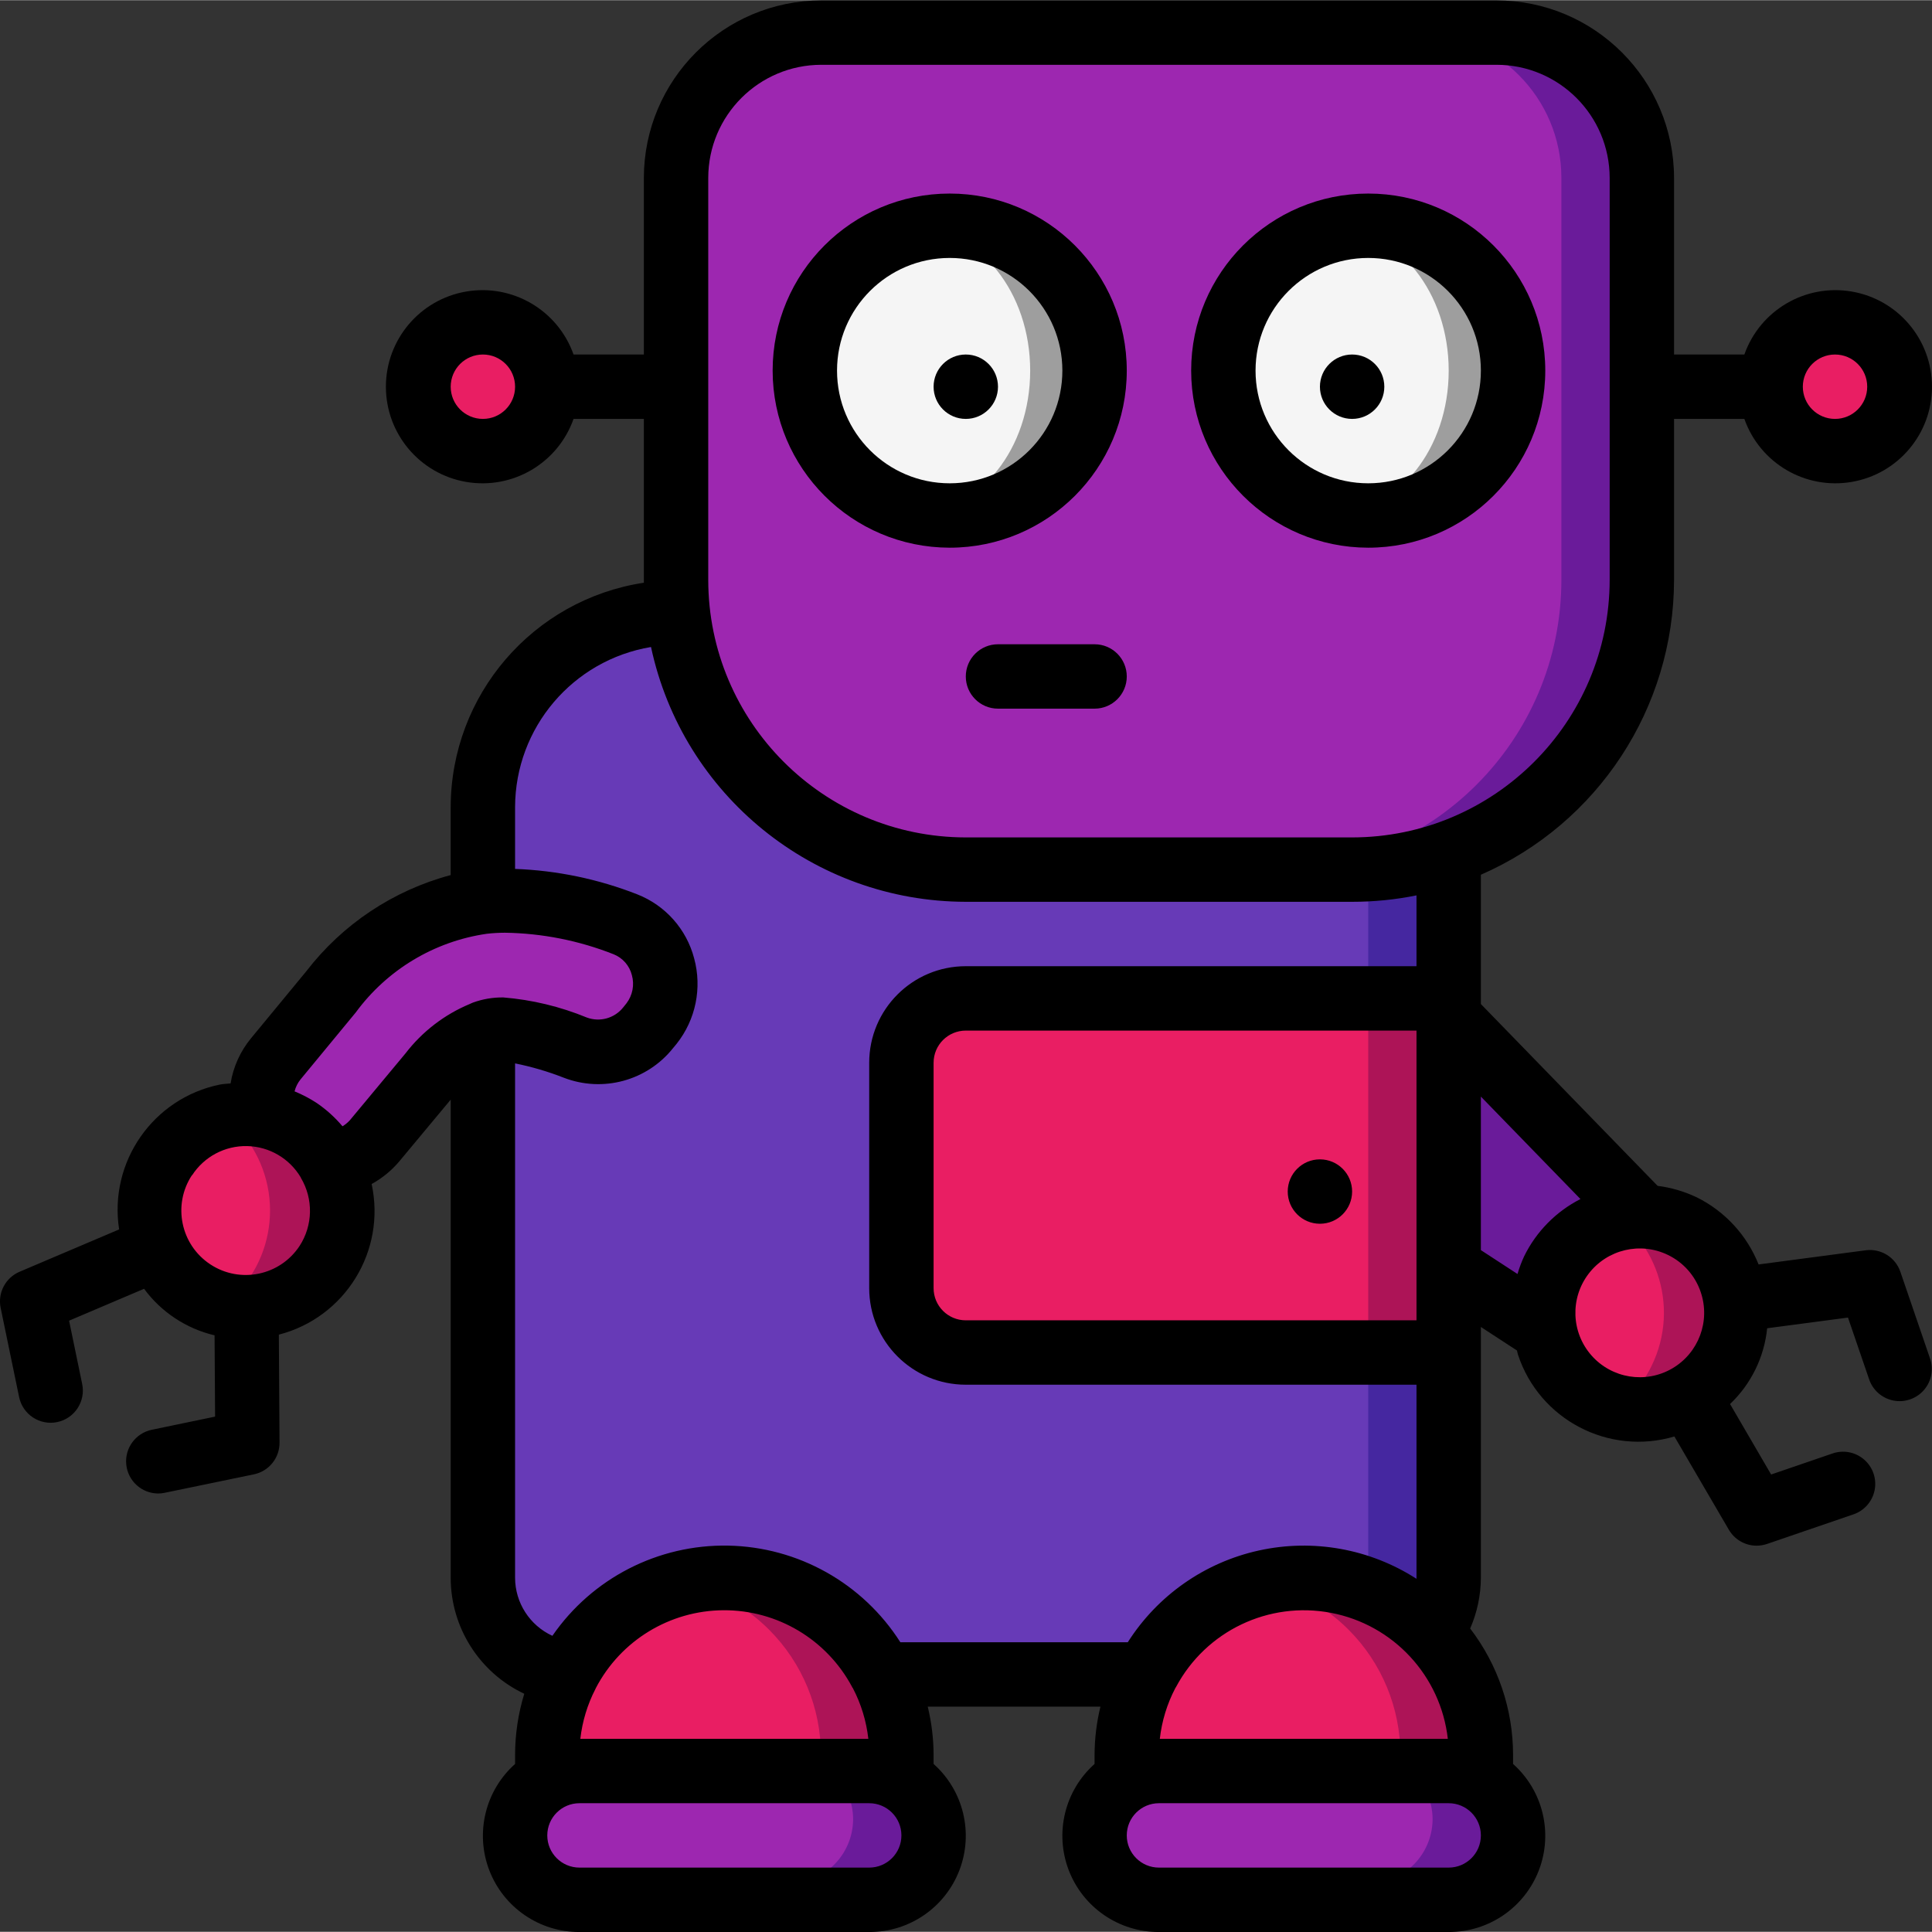 <svg height="512pt" viewBox="0 0 512.106 512" width="512pt" xmlns="http://www.w3.org/2000/svg"><rect x="0" y="0" width="512.106" height="512" fill="#333333" stroke="none"/><path d="m145.066 102.453c0 9.426-7.641 17.066-17.066 17.066s-17.066-7.641-17.066-17.066 7.641-17.066 17.066-17.066 17.066 7.641 17.066 17.066zm0 0" fill="#e91e63"/><path d="m503.465 102.453c0 9.426-7.641 17.066-17.066 17.066-9.426 0-17.066-7.641-17.066-17.066s7.641-17.066 17.066-17.066c9.426 0 17.066 7.641 17.066 17.066zm0 0" fill="#e91e63"/><path d="m384 335.926 25.516 16.641 25.77-30.211-51.285-52.82-4.863-4.949zm0 0" fill="#6a1b9a"/><path d="m384 226.016v192.172c-.004 5.18-1.582 10.238-4.523 14.504l-75.605 11.094h-70.145l-83.371-.254c-12.789-1.582-22.383-12.461-22.355-25.344v-204.289c.07-28.531 23.18-51.641 51.711-51.711zm0 0" fill="#4527a0"/><path d="m362.668 226.016v192.172c-.008 5.18-1.582 10.238-4.523 14.504l-75.605 11.094h-48.812l-83.371-.254c-12.789-1.582-22.383-12.461-22.355-25.344v-204.289c-.023-22.941 15.102-43.141 37.121-49.578zm0 0" fill="#673ab7"/><path d="m435.199 47.07v106.582c0 42.414-34.383 76.801-76.801 76.801h-102.398c-42.414 0-76.801-34.387-76.801-76.801v-106.582c.004-21.25 17.234-38.48 38.484-38.484h179.031c21.254.004 38.48 17.234 38.484 38.484zm0 0" fill="#6a1b9a"/><path d="m413.867 47.07v106.582c0 42.414-34.387 76.801-76.801 76.801h-81.066c-42.414 0-76.801-34.387-76.801-76.801v-106.582c.004-21.25 17.234-38.48 38.484-38.484h157.695c21.254.004 38.484 17.234 38.488 38.484zm0 0" fill="#9d27b0"/><path d="m290.133 98.188c.012 10.188-4.027 19.961-11.23 27.168-7.207 7.203-16.98 11.246-27.168 11.23-2.871-.008-5.73-.32-8.535-.938-17.516-3.945-29.961-19.508-29.961-37.461 0-17.957 12.445-33.516 29.961-37.461 2.805-.617 5.664-.934 8.535-.941 10.188-.012 19.961 4.027 27.168 11.234 7.203 7.203 11.242 16.977 11.23 27.168zm0 0" fill="#9e9e9e"/><path d="m401.066 98.188c.012 10.188-4.027 19.961-11.23 27.168-7.207 7.203-16.98 11.246-27.168 11.23-2.871-.008-5.73-.32-8.535-.938-17.516-3.945-29.961-19.508-29.961-37.461 0-17.957 12.445-33.516 29.961-37.461 2.805-.617 5.664-.934 8.535-.941 10.188-.012 19.961 4.027 27.168 11.234 7.203 7.203 11.242 16.977 11.23 27.168zm0 0" fill="#9e9e9e"/><path d="m273.066 98.188c0-20.691-13.371-37.461-29.867-37.461-16.496 0-29.867 16.77-29.867 37.461 0 20.688 13.371 37.461 29.867 37.461 16.496 0 29.867-16.773 29.867-37.461zm0 0" fill="#f5f5f5"/><path d="m384 98.188c0-20.691-13.371-37.461-29.867-37.461-16.496 0-29.867 16.77-29.867 37.461 0 20.688 13.371 37.461 29.867 37.461 16.496 0 29.867-16.773 29.867-37.461zm0 0" fill="#f5f5f5"/><path d="m238.934 465.121v4.266h-93.867v-4.266c-.031-21.812 15.012-40.754 36.266-45.656 3.492-.859 7.074-1.289 10.668-1.277 25.922 0 46.934 21.012 46.934 46.934zm0 0" fill="#ad1457"/><path d="m392.531 465.121v4.266h-93.863v-4.266c-.035-21.812 15.012-40.754 36.266-45.656 3.488-.859 7.07-1.289 10.664-1.277 25.922 0 46.934 21.012 46.934 46.934zm0 0" fill="#ad1457"/><path d="m217.598 465.121v4.266h-72.531v-4.266c-.031-21.812 15.012-40.754 36.266-45.656 8.535 1.941 16.348 6.262 22.527 12.461 8.801 8.805 13.746 20.746 13.738 33.195zm0 0" fill="#e91e63"/><path d="m371.199 465.121v4.266h-72.531v-4.266c-.035-21.812 15.012-40.754 36.266-45.656 8.535 1.941 16.348 6.262 22.527 12.461 8.801 8.805 13.742 20.746 13.738 33.195zm0 0" fill="#e91e63"/><path d="m384 264.586v93.867h-128c-9.414-.027-17.039-7.652-17.066-17.066v-59.734c.027-9.414 7.652-17.039 17.066-17.066zm0 0" fill="#ad1457"/><path d="m362.668 264.586v93.867h-106.668c-9.414-.027-17.039-7.652-17.066-17.066v-59.734c.027-9.414 7.652-17.039 17.066-17.066zm0 0" fill="#e91e63"/><path d="m87.465 312.715c4.594-.305 8.859-2.5 11.777-6.059l14.762-17.75c3.594-4.82 8.43-8.566 13.996-10.836 1.719-.645 3.539-.961 5.375-.941 6.574.633 13.02 2.242 19.113 4.781 6.941 2.602 14.77.43 19.371-5.379l.77-.938c3.324-4.191 4.492-9.703 3.152-14.883-1.344-5.18-5.035-9.434-9.98-11.484-10.168-4.016-20.98-6.156-31.914-6.316-1.969-.004-3.934.109-5.887.344-16.102 2.203-30.625 10.82-40.277 23.891l-14.68 17.75c-3.508 4.191-4.777 9.812-3.41 15.105zm0 0" fill="#9d27b0"/><path d="m91.902 338.398c-8.535 13.035-25.25 17.984-39.508 11.691-1.684-.637-3.289-1.465-4.777-2.473-14.758-9.738-18.879-29.566-9.219-44.375 3.402-5.199 8.273-9.27 13.996-11.691 12.969-5.691 28.133-2.168 37.262 8.656 9.133 10.828 10.047 26.371 2.246 38.191zm0 0" fill="#ad1457"/><path d="m463.359 362.035c-7.453 15.387-25.727 22.129-41.387 15.277-.086-.086-.086-.086-.086 0-.426-.172-.852-.426-1.277-.598-11.191-5.496-18.18-16.977-17.926-29.438.258-12.461 7.715-23.645 19.117-28.676h.086c12.301-5.367 26.648-2.48 35.914 7.227 9.27 9.707 11.488 24.168 5.559 36.207zm0 0" fill="#ad1457"/><path d="m66.305 338.398c-3.371 5.195-8.215 9.266-13.91 11.691-1.684-.637-3.289-1.465-4.777-2.473-14.758-9.738-18.879-29.566-9.219-44.375 3.402-5.199 8.273-9.27 13.996-11.691 1.668.703 3.27 1.559 4.777 2.562 7.09 4.656 12.035 11.941 13.75 20.25 1.711 8.309.051 16.953-4.617 24.035zm0 0" fill="#e91e63"/><path d="m437.758 362.035c-3.285 6.801-8.879 12.215-15.785 15.277-.086-.086-.086-.086-.086 0-.426-.172-.852-.426-1.277-.598-11.191-5.496-18.18-16.977-17.926-29.438.258-12.461 7.715-23.645 19.117-28.676h.086c.426.172.855.426 1.281.598 15.859 7.801 22.391 26.98 14.59 42.836zm0 0" fill="#e91e63"/><path d="m247.465 482.188c-.066 9.395-7.668 16.996-17.066 17.066h-76.801c-9.414-.027-17.035-7.652-17.066-17.066.07-9.398 7.672-17 17.066-17.066h76.801c9.414.027 17.039 7.652 17.066 17.066zm0 0" fill="#6a1b9a"/><path d="m401.066 482.188c-.07 9.395-7.672 16.996-17.066 17.066h-76.801c-9.414-.027-17.039-7.652-17.066-17.066.07-9.398 7.672-17 17.066-17.066h76.801c9.414.027 17.039 7.652 17.066 17.066zm0 0" fill="#6a1b9a"/><path d="m226.133 482.188c-.07 9.395-7.672 16.996-17.066 17.066h-55.469c-9.414-.027-17.035-7.652-17.066-17.066.07-9.398 7.672-17 17.066-17.066h55.469c9.414.027 17.039 7.652 17.066 17.066zm0 0" fill="#9d27b0"/><path d="m379.734 482.188c-.07 9.395-7.672 16.996-17.066 17.066h-55.469c-9.414-.027-17.039-7.652-17.066-17.066.07-9.398 7.672-17 17.066-17.066h55.469c9.414.027 17.035 7.652 17.066 17.066zm0 0" fill="#9d27b0"/><path d="m264.531 102.453c0 4.711-3.82 8.531-8.531 8.531-4.715 0-8.535-3.82-8.535-8.531 0-4.715 3.82-8.535 8.535-8.535 4.711 0 8.531 3.82 8.531 8.535zm0 0"/><path d="m366.934 102.453c0 4.711-3.82 8.531-8.535 8.531-4.711 0-8.531-3.82-8.531-8.531 0-4.715 3.82-8.535 8.531-8.535 4.715 0 8.535 3.82 8.535 8.535zm0 0"/><path d="m358.398 315.785c0 4.715-3.82 8.535-8.531 8.535-4.715 0-8.535-3.82-8.535-8.535 0-4.711 3.82-8.531 8.535-8.531 4.711 0 8.531 3.82 8.531 8.531zm0 0"/><path d="m251.734 145.121c25.918 0 46.934-21.016 46.934-46.934 0-25.922-21.016-46.934-46.934-46.934-25.922 0-46.934 21.012-46.934 46.934.027 25.906 21.023 46.902 46.934 46.934zm0-76.801c16.492 0 29.863 13.371 29.863 29.867 0 16.492-13.371 29.867-29.863 29.867-16.496 0-29.867-13.375-29.867-29.867 0-16.496 13.371-29.867 29.867-29.867zm0 0"/><path d="m362.668 145.121c25.918 0 46.93-21.016 46.93-46.934 0-25.922-21.012-46.934-46.93-46.934-25.922 0-46.934 21.012-46.934 46.934.027 25.906 21.023 46.902 46.934 46.934zm0-76.801c16.492 0 29.863 13.371 29.863 29.867 0 16.492-13.371 29.867-29.863 29.867-16.496 0-29.867-13.375-29.867-29.867 0-16.496 13.371-29.867 29.867-29.867zm0 0"/><path d="m290.133 170.719h-25.602c-4.711 0-8.531 3.82-8.531 8.535 0 4.711 3.82 8.531 8.531 8.531h25.602c4.711 0 8.535-3.82 8.535-8.531 0-4.715-3.824-8.535-8.535-8.535zm0 0"/><path d="m5.066 370.262c.957 4.617 5.473 7.586 10.09 6.633 4.613-.957 7.582-5.473 6.629-10.086l-3.473-16.797 19.875-8.453c4.57 6.195 11.191 10.566 18.688 12.336l.137 21.547-16.793 3.492c-4.277.891-7.191 4.867-6.754 9.211.441 4.348 4.09 7.66 8.457 7.676.574 0 1.148-.059 1.707-.18l23.641-4.891c3.988-.812 6.848-4.332 6.824-8.402l-.18-28.633c17.586-4.551 28.441-22.172 24.594-39.926 2.762-1.516 5.223-3.523 7.262-5.922l13.695-16.445v126.766c.02 13.145 7.613 25.105 19.5 30.719-1.609 5.254-2.43 10.719-2.434 16.215v2.387c-7.91 7.055-10.633 18.266-6.844 28.164 3.793 9.898 13.312 16.418 23.91 16.383h76.801c10.602.035 20.121-6.484 23.91-16.383 3.793-9.898 1.07-21.109-6.844-28.164v-2.387c-.012-4.312-.535-8.609-1.551-12.801h45.773c-1.02 4.191-1.539 8.488-1.555 12.801v2.387c-7.91 7.055-10.637 18.266-6.844 28.164 3.793 9.898 13.312 16.418 23.91 16.383h76.801c10.598.035 20.117-6.484 23.91-16.383 3.793-9.898 1.066-21.109-6.844-28.164v-2.387c-.008-12.121-4.004-23.902-11.375-33.52 1.852-4.23 2.816-8.797 2.84-13.414v-66.512l9.566 6.238c.113.359.137.727.258 1.078 5.68 17.258 24.051 26.875 41.473 21.715l14.41 24.68c1.523 2.633 4.332 4.262 7.375 4.266.941-.004 1.879-.156 2.773-.461l22.824-7.816c2.914-.965 5.086-3.418 5.688-6.43.602-3.012-.461-6.113-2.781-8.121-2.32-2.012-5.539-2.617-8.434-1.594l-16.215 5.555-10.887-18.68c5.574-5.305 9.062-12.43 9.836-20.086l21.422-2.832 5.555 16.211c.938 2.945 3.395 5.152 6.426 5.77 3.027.617 6.152-.453 8.172-2.793 2.016-2.344 2.605-5.594 1.547-8.496l-7.816-22.836c-1.316-3.844-5.164-6.223-9.191-5.691l-28.391 3.754c-3.086-7.766-8.941-14.113-16.434-17.816-3.266-1.547-6.754-2.566-10.336-3.023l-46.84-48.188v-34.27c31.066-13.582 51.16-44.25 51.203-78.156v-42.668h18.637c4.156 11.758 16.176 18.809 28.465 16.699 12.289-2.109 21.27-12.762 21.27-25.23s-8.98-23.125-21.27-25.23c-12.289-2.109-24.309 4.941-28.465 16.695h-18.637v-46.812c-.035-25.973-21.082-47.02-47.055-47.051h-178.961c-25.973.031-47.02 21.078-47.051 47.051v46.812h-18.637c-4.156-11.754-16.18-18.805-28.465-16.695-12.289 2.105-21.273 12.762-21.273 25.23s8.984 23.121 21.273 25.23c12.285 2.109 24.309-4.941 28.465-16.699h18.637v42.668.75c-29.41 4.48-51.152 29.746-51.203 59.496v17.996c-15.234 4.066-28.703 13.047-38.312 25.551l-14.594 17.688c-2.844 3.441-4.723 7.582-5.434 11.988-.941.113-1.887.113-2.824.301-17.73 3.613-29.496 20.52-26.719 38.398l-26.395 11.223c-3.738 1.594-5.836 5.602-5.008 9.582zm481.332-276.344c4.715 0 8.535 3.82 8.535 8.535 0 4.711-3.82 8.531-8.535 8.531-4.711 0-8.531-3.82-8.531-8.531 0-4.715 3.82-8.535 8.531-8.535zm-358.398 17.066c-4.715 0-8.535-3.82-8.535-8.531 0-4.715 3.82-8.535 8.535-8.535 4.711 0 8.531 3.82 8.531 8.535 0 4.711-3.82 8.531-8.531 8.531zm97.859 336.105c0 .109.145.195.195.305 2.195 4.191 3.59 8.758 4.113 13.457h-76.34c.523-4.625 1.883-9.117 4.02-13.25l.078-.18c6.582-12.637 19.621-20.586 33.867-20.656 14.246-.07 27.359 7.754 34.066 20.324zm4.539 47.895h-76.801c-4.711 0-8.531-3.82-8.531-8.531 0-4.715 3.82-8.535 8.531-8.535h76.801c4.715 0 8.535 3.82 8.535 8.535 0 4.711-3.82 8.531-8.535 8.531zm145.066-221.863v76.797h-119.465c-4.715 0-8.535-3.82-8.535-8.531v-59.734c0-4.711 3.82-8.531 8.535-8.531zm8.305 187.73h-76.34c.523-4.695 1.918-9.25 4.105-13.438.051-.121.152-.207.203-.324 7.922-14.832 24.566-22.789 41.082-19.633 16.516 3.156 29.055 16.688 30.949 33.395zm.23 34.133h-76.801c-4.711 0-8.531-3.82-8.531-8.531 0-4.715 3.82-8.535 8.531-8.535h76.801c4.711 0 8.531 3.82 8.531 8.535 0 4.711-3.82 8.531-8.531 8.531zm66.797-152.566c2.633 7.703-.543 16.195-7.586 20.281-7.039 4.086-15.988 2.629-21.371-3.48-5.379-6.109-5.695-15.172-.754-21.641 4.941-6.469 13.766-8.551 21.078-4.965 4.074 1.98 7.184 5.512 8.633 9.805zm-31.871-24.645c-6.477 3.309-11.711 8.621-14.914 15.148-.711 1.523-1.301 3.102-1.77 4.719l-9.711-6.332v-40.695zm-231.191-270.668c.016-16.555 13.43-29.969 29.984-29.984h178.961c16.555.016 29.969 13.43 29.988 29.984v106.547c-.043 37.684-30.582 68.227-68.27 68.266h-102.398c-37.688-.039-68.227-30.582-68.266-68.266zm-15.172 124.34c8.438 39.352 43.191 67.484 83.438 67.539h102.398c5.734.008 11.449-.562 17.066-1.703v18.773h-119.465c-14.141 0-25.602 11.461-25.602 25.598v59.734c0 14.137 11.461 25.598 25.602 25.598h119.465v51.203.246c-12.363-7.961-27.395-10.664-41.762-7.508-14.363 3.156-26.875 11.914-34.766 24.328h-60.277c-9.965-15.652-27.109-25.273-45.66-25.617-18.551-.34-36.043 8.637-46.578 23.91-6.004-2.758-9.863-8.75-9.891-15.359v-136.371c4.406.887 8.727 2.156 12.914 3.797 10.359 4 22.117.797 29.012-7.91l.906-1.094c5.055-6.379 6.773-14.785 4.633-22.641-2.023-7.723-7.609-14.016-15.035-16.945-10.352-4.066-21.316-6.348-32.43-6.758v-16.367c.051-21.043 15.273-38.984 36.031-42.453zm-78.262 96.871c8.305-11.324 20.809-18.84 34.707-20.855 1.602-.184 3.215-.277 4.828-.281 9.871.145 19.629 2.078 28.809 5.707 2.402.957 4.203 3.008 4.84 5.512.727 2.582.199 5.359-1.426 7.492l-.855 1.066c-2.293 2.898-6.195 3.984-9.656 2.699-7.062-2.906-14.527-4.703-22.137-5.324-2.75-.035-5.48.43-8.066 1.371-.152.051-.305.145-.449.195l-.359.164c-6.738 2.805-12.621 7.328-17.066 13.117l-14.754 17.73c-.566.613-1.215 1.145-1.93 1.578-1.984-2.355-4.281-4.434-6.824-6.168-1.859-1.215-3.828-2.246-5.883-3.09.293-1.156.832-2.238 1.578-3.164zm-43.383 43.16c3.191-4.938 8.711-7.867 14.59-7.742 5.875.125 11.266 3.289 14.246 8.355v.062c3.34 5.594 3.203 12.602-.352 18.062-5.184 7.875-15.77 10.059-23.645 4.875s-10.059-15.773-4.875-23.648zm0 0"/></svg>